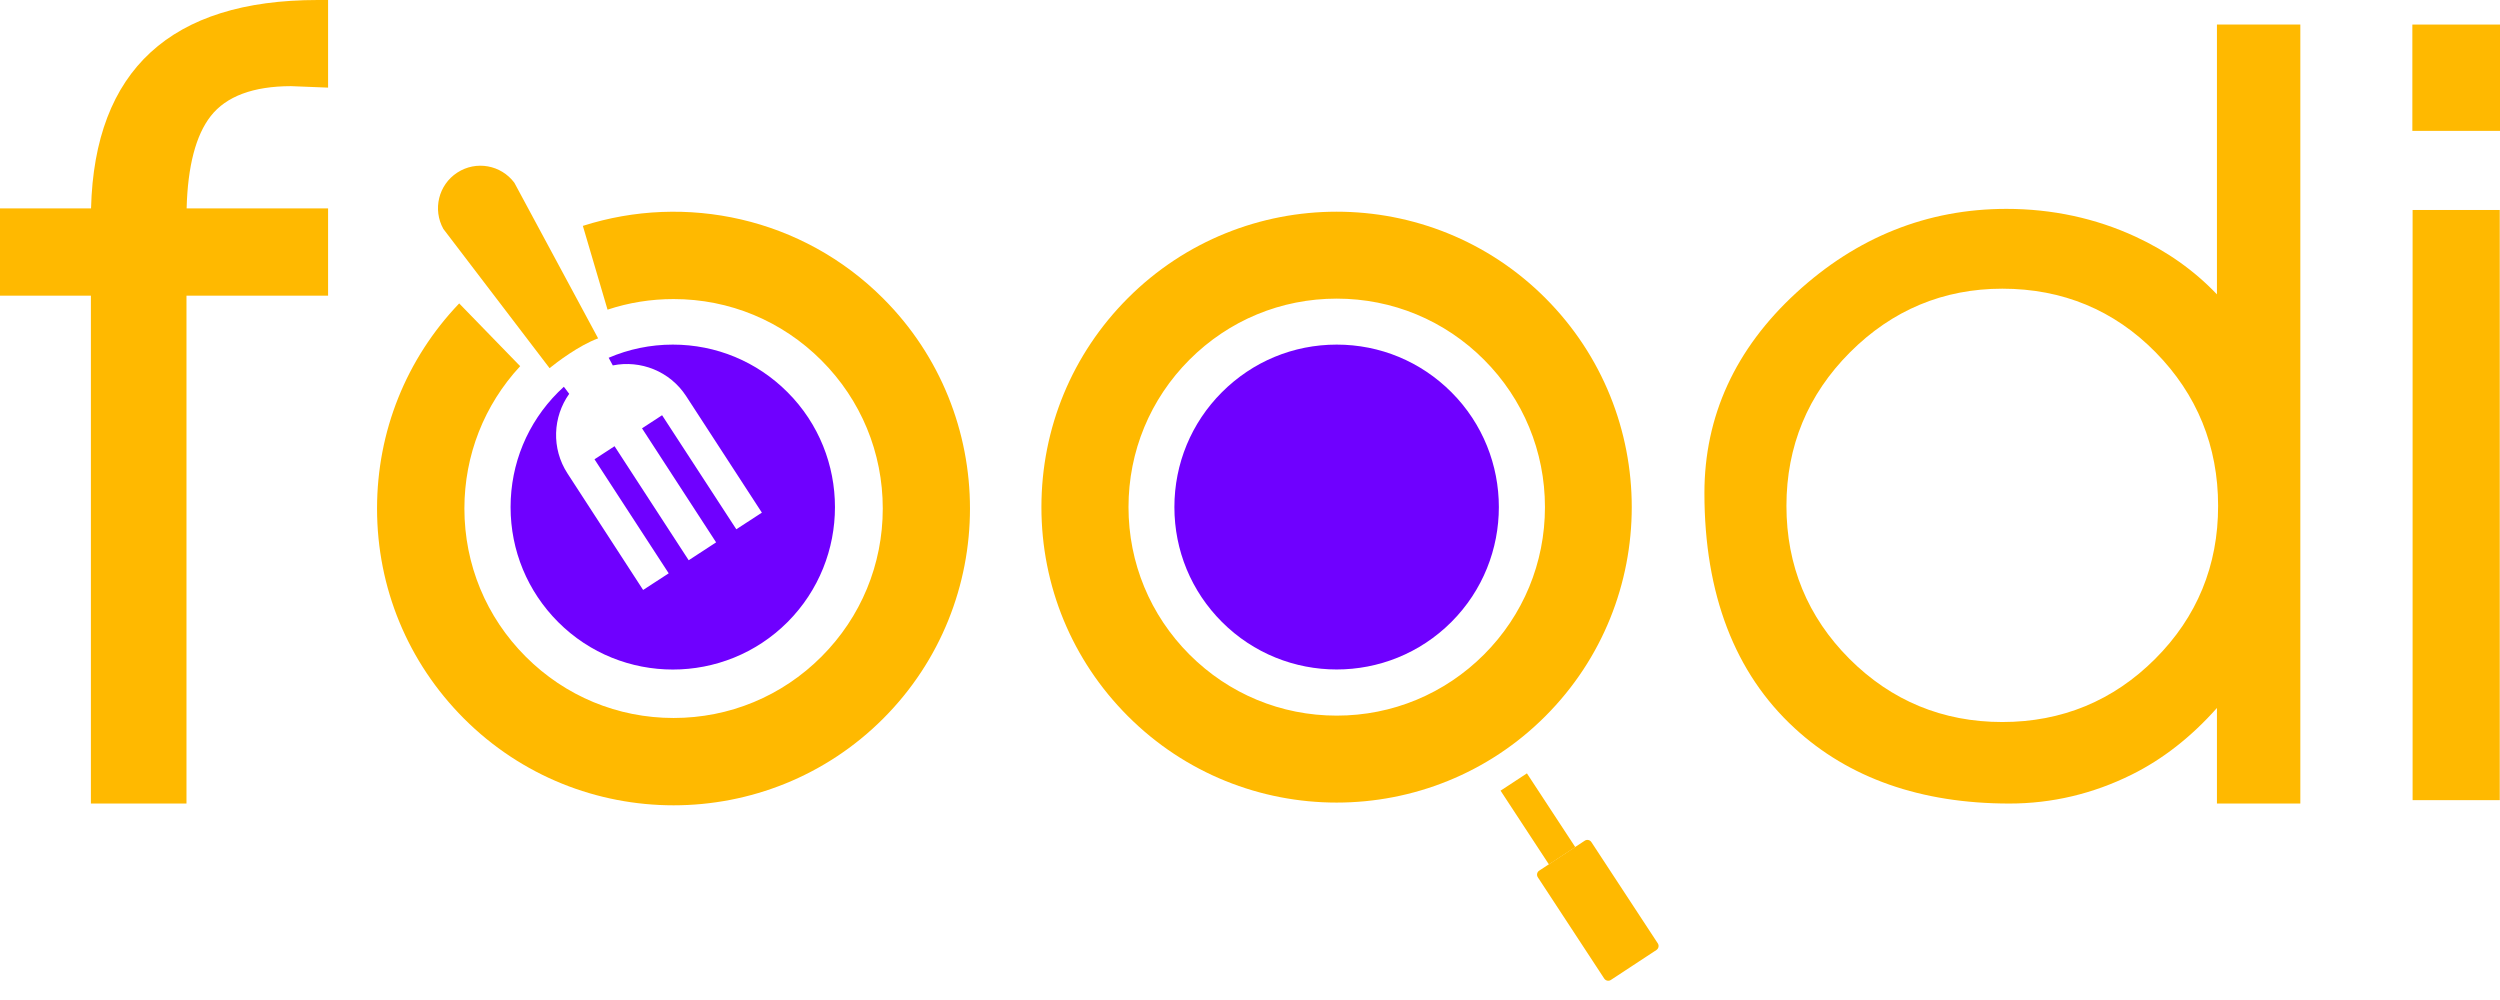 <svg width="120" height="48" viewBox="0 0 120 48" fill="none" xmlns="http://www.w3.org/2000/svg">
<g clip-path="url(#clip0_207_12130)">
<path d="M4.37 10.004H0V14.193H4.363V38.57H8.951V14.193H15.748V10.004H8.958C9.011 7.977 9.399 6.487 10.115 5.573C10.859 4.619 12.161 4.139 13.967 4.135L15.748 4.206V0H15.254C8.2 0 4.539 3.365 4.37 10.004Z" fill="#FFB900"/>
<path d="M119.988 10.079H115.805V38.407H119.988V10.079Z" fill="#FFB900"/>
<path d="M120.001 1.179H115.793V6.282H120.001V1.179Z" fill="#FFB900"/>
<path d="M106.413 1.179V14.129C105.319 12.981 104.007 12.053 102.498 11.357C100.583 10.474 98.502 10.026 96.308 10.026C92.513 10.026 89.117 11.385 86.211 14.062C83.29 16.749 81.812 19.98 81.812 23.667C81.812 28.512 83.269 32.309 86.136 34.947C88.739 37.351 92.21 38.57 96.453 38.57C98.491 38.57 100.463 38.104 102.315 37.185C103.813 36.444 105.185 35.367 106.413 33.983V38.57H110.416V1.179H106.413ZM103.447 31.627C101.44 33.636 98.971 34.657 96.111 34.657C93.25 34.657 90.785 33.636 88.775 31.627C86.768 29.618 85.749 27.146 85.749 24.282C85.749 21.418 86.775 18.939 88.799 16.912C90.824 14.885 93.282 13.857 96.111 13.857C99.003 13.857 101.479 14.885 103.468 16.908C105.461 18.935 106.469 21.418 106.469 24.282C106.473 27.146 105.457 29.618 103.447 31.627Z" fill="#FFB900"/>
<path d="M69.668 18.826C68.197 17.353 66.239 16.541 64.162 16.541C62.081 16.541 60.127 17.353 58.653 18.826C57.182 20.298 56.371 22.258 56.371 24.342C56.371 26.425 57.182 28.382 58.653 29.854C61.69 32.895 66.631 32.895 69.668 29.854C72.704 26.814 72.704 21.866 69.668 18.826Z" fill="#6F00FF"/>
<path d="M74.179 14.309C68.656 8.779 59.666 8.779 54.139 14.309C51.462 16.99 49.988 20.553 49.988 24.342C49.988 28.131 51.462 31.694 54.139 34.375C56.901 37.14 60.53 38.524 64.159 38.524C67.789 38.524 71.418 37.14 74.179 34.375C79.706 28.841 79.706 19.843 74.179 14.309ZM64.163 34.35C61.493 34.35 58.982 33.308 57.095 31.419C55.208 29.529 54.168 27.015 54.168 24.342C54.168 21.669 55.208 19.154 57.095 17.265C58.982 15.376 61.493 14.334 64.163 14.334C66.833 14.334 69.344 15.376 71.231 17.265C73.118 19.154 74.158 21.669 74.158 24.342C74.158 27.015 73.118 29.529 71.231 31.419C69.341 33.308 66.829 34.35 64.163 34.35Z" fill="#FFB900"/>
<path d="M42.398 14.331C38.504 10.432 32.897 9.267 27.977 10.842L29.162 14.864C30.17 14.528 31.239 14.355 32.332 14.355C35.013 14.355 37.535 15.401 39.432 17.301C41.33 19.201 42.373 21.725 42.373 24.409C42.373 27.093 41.33 29.618 39.432 31.518C37.535 33.418 35.013 34.463 32.332 34.463C29.652 34.463 27.13 33.418 25.233 31.518C23.335 29.618 22.291 27.093 22.291 24.409C22.291 21.852 23.24 19.441 24.968 17.576L22.041 14.564C19.498 17.226 18.098 20.712 18.098 24.409C18.098 28.216 19.579 31.793 22.267 34.488C25.042 37.267 28.686 38.655 32.332 38.655C35.976 38.655 39.623 37.267 42.398 34.488C47.946 28.929 47.946 19.886 42.398 14.331Z" fill="#FFB900"/>
<path d="M37.801 18.826C36.33 17.353 34.373 16.541 32.295 16.541C31.22 16.541 30.176 16.76 29.216 17.173L29.414 17.54C30.74 17.272 32.154 17.812 32.937 19.017C32.962 19.055 36.57 24.607 36.57 24.607L35.343 25.405L31.78 19.931L30.817 20.56L34.373 26.033L33.057 26.892L29.498 21.418L28.536 22.046L32.098 27.52L30.87 28.318C30.87 28.318 27.266 22.767 27.241 22.728C26.458 21.524 26.536 20.009 27.322 18.904L27.065 18.564C26.973 18.649 26.881 18.738 26.79 18.826C25.319 20.298 24.508 22.258 24.508 24.342C24.508 26.425 25.319 28.382 26.79 29.858C29.826 32.898 34.768 32.898 37.804 29.858C40.837 26.814 40.837 21.866 37.801 18.826Z" fill="#6F00FF"/>
<path d="M79.575 45.283C79.645 45.389 79.613 45.53 79.507 45.601L77.321 47.038C77.215 47.109 77.074 47.077 77.003 46.971L73.815 42.108C73.745 42.002 73.776 41.861 73.882 41.791L76.069 40.353C76.175 40.283 76.316 40.314 76.386 40.42L79.575 45.283Z" fill="#FFB900"/>
<path d="M73.292 37.121L72.027 37.952L74.348 41.492L75.613 40.661L73.292 37.121Z" fill="#FFB900"/>
<path d="M24.689 8.772C24.051 7.917 22.855 7.695 21.949 8.285C21.043 8.874 20.764 10.061 21.282 10.99L26.379 17.671C26.721 17.396 27.772 16.587 28.71 16.241L24.689 8.772Z" fill="#FFB900"/>
</g>
<defs>
<clipPath id="clip0_207_12130">
<rect width="120" height="47.077" fill="white"/>
</clipPath>
</defs>
</svg>
